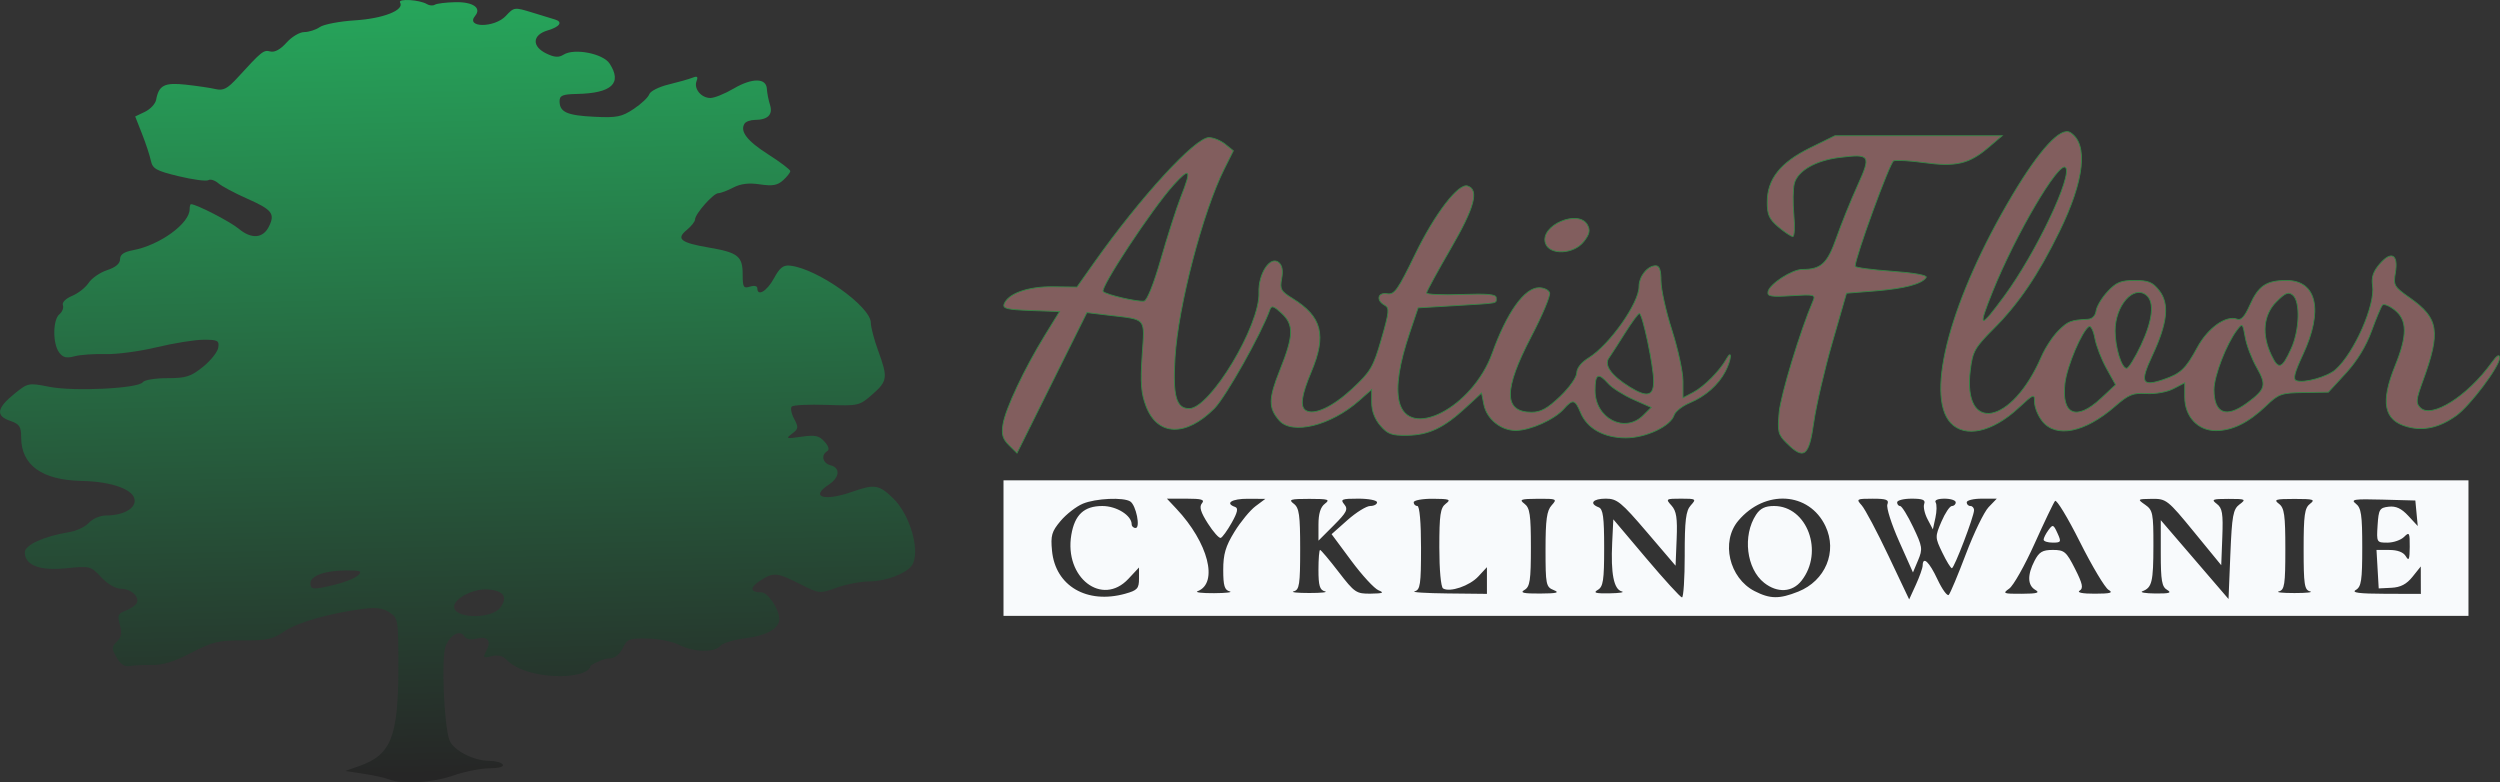 <?xml version="1.0" encoding="UTF-8" standalone="no"?>
<!-- Created with Inkscape (http://www.inkscape.org/) -->

<svg
   width="180.609mm"
   height="56.525mm"
   viewBox="0 0 180.609 56.525"
   version="1.1"
   id="svg1"
   sodipodi:docname="nav-bar2.svg"
   inkscape:version="1.3.2 (091e20e, 2023-11-25, custom)"
   xmlns:inkscape="http://www.inkscape.org/namespaces/inkscape"
   xmlns:sodipodi="http://sodipodi.sourceforge.net/DTD/sodipodi-0.dtd"
   xmlns:xlink="http://www.w3.org/1999/xlink"
   xmlns="http://www.w3.org/2000/svg"
   xmlns:svg="http://www.w3.org/2000/svg">
  <rect x="0" y="0" width="180.609" height="56.525" fill="#333333" stroke="none"/>
  <sodipodi:namedview
     id="namedview1"
     pagecolor="#ffffff"
     bordercolor="#000000"
     borderopacity="0.25"
     inkscape:showpageshadow="2"
     inkscape:pageopacity="0.0"
     inkscape:pagecheckerboard="0"
     inkscape:deskcolor="#d1d1d1"
     inkscape:document-units="mm"
     inkscape:zoom="1.0242632"
     inkscape:cx="412.00347"
     inkscape:cy="66.87734"
     inkscape:window-width="1920"
     inkscape:window-height="1009"
     inkscape:window-x="-8"
     inkscape:window-y="-8"
     inkscape:window-maximized="1"
     inkscape:current-layer="layer1" />
  <defs
     id="defs1">
    <linearGradient
       inkscape:collect="always"
       xlink:href="#linearGradient17"
       id="linearGradient18"
       x1="732.963"
       y1="146.845"
       x2="738.16"
       y2="358.592"
       gradientUnits="userSpaceOnUse"
       gradientTransform="matrix(0.265,0,0,0.265,-142.567,27.105)" />
    <linearGradient
       id="linearGradient17"
       inkscape:collect="always">
      <stop
         style="stop-color:#26a65b;stop-opacity:1;"
         offset="0"
         id="stop17" />
      <stop
         style="stop-color:#262626;stop-opacity:1;"
         offset="1"
         id="stop18" />
    </linearGradient>
  </defs>
  <g
     inkscape:label="Warstwa 1"
     inkscape:groupmode="layer"
     id="layer1"
     transform="translate(-20.121,-66.233)">
    <path
       style="fill:url(#linearGradient18);fill-opacity:1;fill-rule:nonzero;stroke:none;stroke-width:0.065;stroke-dasharray:none;stroke-dashoffset:0;stroke-opacity:1"
       d="m 48.238,122.544 c -0.291,-0.116 -1.124,-0.302 -1.852,-0.413 l -1.323,-0.201 1.041,-0.367 c 2.281,-0.805 2.796,-2.121 2.796,-7.149 0,-3.436 -0.015,-3.529 -0.644,-3.94 -0.477,-0.312 -0.974,-0.378 -1.918,-0.253 -2.457,0.326 -4.723,0.975 -5.683,1.63 -0.828,0.564 -1.261,0.659 -2.975,0.65 -1.78,-0.009 -2.202,0.092 -3.74,0.893 -1.22,0.636 -2.063,0.897 -2.845,0.881 -0.612,-0.012 -1.342,0.023 -1.623,0.079 -0.343,0.068 -0.647,-0.135 -0.924,-0.619 -0.376,-0.657 -0.374,-0.759 0.021,-1.154 0.327,-0.327 0.379,-0.624 0.211,-1.21 -0.193,-0.674 -0.141,-0.807 0.398,-1.012 0.341,-0.13 0.702,-0.368 0.802,-0.529 0.274,-0.443 -0.375,-1.063 -1.114,-1.063 -0.393,0 -0.965,-0.332 -1.43,-0.83 -0.76,-0.813 -0.809,-0.826 -2.518,-0.651 -1.929,0.198 -3.005,-0.214 -3.005,-1.15 0,-0.534 1.387,-1.166 3.205,-1.459 0.526,-0.085 1.169,-0.39 1.43,-0.678 0.261,-0.288 0.805,-0.524 1.21,-0.524 1.198,0 2.093,-0.456 2.093,-1.065 0,-0.792 -1.596,-1.386 -3.851,-1.434 -2.854,-0.061 -4.351,-1.143 -4.351,-3.146 0,-0.787 -0.116,-0.958 -0.814,-1.201 -1.043,-0.364 -0.947,-0.918 0.34,-1.959 0.964,-0.78 1.006,-0.788 2.519,-0.49 1.773,0.349 6.45,0.116 6.744,-0.336 0.104,-0.16 0.896,-0.291 1.761,-0.291 1.363,0 1.707,-0.109 2.589,-0.821 0.559,-0.451 1.055,-1.077 1.102,-1.389 0.075,-0.507 -0.039,-0.568 -1.058,-0.566 -0.629,0 -2.155,0.245 -3.392,0.543 -1.237,0.298 -2.904,0.52 -3.704,0.494 -0.8,-0.026 -1.801,0.045 -2.224,0.157 -0.598,0.159 -0.848,0.096 -1.124,-0.282 -0.471,-0.644 -0.455,-2.355 0.025,-2.754 0.21,-0.174 0.322,-0.469 0.251,-0.656 -0.076,-0.198 0.202,-0.477 0.664,-0.669 0.437,-0.181 0.975,-0.604 1.195,-0.94 0.22,-0.336 0.821,-0.75 1.336,-0.92 0.613,-0.202 0.935,-0.474 0.935,-0.788 0,-0.34 0.275,-0.531 0.949,-0.657 1.916,-0.359 4.078,-1.928 4.078,-2.959 0,-0.199 0.044,-0.361 0.099,-0.361 0.387,0 2.822,1.252 3.444,1.771 0.918,0.766 1.755,0.706 2.183,-0.155 0.461,-0.929 0.237,-1.217 -1.575,-2.019 -0.9,-0.398 -1.837,-0.899 -2.083,-1.113 -0.245,-0.214 -0.568,-0.313 -0.717,-0.221 -0.149,0.092 -1.112,-0.035 -2.14,-0.283 -1.634,-0.394 -1.887,-0.537 -2.015,-1.134 -0.08,-0.376 -0.367,-1.246 -0.638,-1.933 l -0.492,-1.251 0.707,-0.339 c 0.389,-0.186 0.751,-0.576 0.805,-0.866 0.196,-1.056 0.6,-1.261 2.15,-1.092 0.805,0.088 1.771,0.231 2.148,0.319 0.557,0.129 0.853,-0.026 1.587,-0.828 1.754,-1.918 1.879,-2.017 2.365,-1.89 0.312,0.082 0.732,-0.148 1.168,-0.637 0.375,-0.42 0.951,-0.764 1.282,-0.764 0.33,0 0.835,-0.162 1.122,-0.361 0.287,-0.199 1.438,-0.418 2.557,-0.488 2.036,-0.128 3.582,-0.741 3.244,-1.289 -0.184,-0.298 1.427,-0.199 1.941,0.119 0.177,0.109 0.436,0.128 0.576,0.041 0.14,-0.087 0.808,-0.168 1.485,-0.182 1.265,-0.025 1.898,0.413 1.423,0.985 -0.729,0.878 1.407,0.881 2.221,0.003 0.586,-0.632 0.617,-0.636 1.906,-0.239 0.72,0.222 1.459,0.448 1.641,0.502 0.589,0.175 0.352,0.529 -0.529,0.788 -1.118,0.329 -1.162,1.16 -0.088,1.674 0.585,0.281 0.887,0.298 1.247,0.073 0.767,-0.479 2.84,-0.075 3.312,0.645 0.934,1.425 0.161,2.146 -2.355,2.199 -1.044,0.022 -1.257,0.111 -1.257,0.523 0,0.79 0.533,1.029 2.514,1.126 1.619,0.08 1.977,0.009 2.843,-0.567 0.545,-0.362 1.05,-0.839 1.122,-1.059 0.072,-0.22 0.698,-0.537 1.39,-0.704 0.692,-0.168 1.469,-0.388 1.725,-0.489 0.357,-0.142 0.427,-0.084 0.301,0.245 -0.211,0.551 0.338,1.217 1.004,1.217 0.284,0 1.039,-0.306 1.678,-0.681 1.337,-0.784 2.358,-0.775 2.399,0.02 0.015,0.291 0.117,0.812 0.227,1.158 0.224,0.706 -0.154,1.081 -1.098,1.087 -0.319,0.002 -0.654,0.124 -0.745,0.271 -0.345,0.558 0.19,1.249 1.722,2.226 0.873,0.556 1.586,1.097 1.586,1.202 0,0.105 -0.233,0.403 -0.519,0.661 -0.406,0.368 -0.769,0.432 -1.672,0.297 -0.806,-0.121 -1.387,-0.051 -1.929,0.231 -0.426,0.222 -0.914,0.405 -1.083,0.406 -0.355,0.002 -1.677,1.498 -1.677,1.898 0,0.147 -0.268,0.487 -0.595,0.755 -0.798,0.652 -0.452,0.926 1.617,1.279 2.084,0.356 2.418,0.624 2.418,1.941 0,0.923 0.061,1.024 0.529,0.876 0.304,-0.096 0.529,-0.048 0.529,0.114 0,0.631 0.695,0.219 1.2,-0.71 0.424,-0.78 0.676,-0.976 1.182,-0.918 1.973,0.225 5.819,2.955 5.819,4.131 0,0.311 0.238,1.217 0.529,2.013 0.713,1.95 0.68,2.194 -0.421,3.161 -0.933,0.819 -0.994,0.833 -3.285,0.755 -1.284,-0.044 -2.424,0.01 -2.534,0.119 -0.11,0.109 -0.034,0.508 0.169,0.886 0.332,0.62 0.316,0.726 -0.154,1.078 -0.478,0.358 -0.421,0.376 0.675,0.217 0.994,-0.144 1.277,-0.085 1.671,0.35 0.309,0.341 0.376,0.585 0.192,0.698 -0.462,0.285 -0.32,0.865 0.247,1.013 0.729,0.191 0.663,0.882 -0.132,1.403 -1.384,0.907 -0.312,1.222 1.72,0.505 1.595,-0.563 1.921,-0.508 2.948,0.49 1.233,1.198 1.98,3.875 1.347,4.831 -0.382,0.577 -1.907,1.161 -3.026,1.16 -0.626,0 -1.705,0.202 -2.398,0.45 -1.256,0.45 -1.265,0.449 -2.672,-0.263 -1.667,-0.844 -1.921,-0.864 -2.883,-0.23 -0.759,0.5 -0.716,0.838 0.106,0.838 0.474,0 1.286,1.219 1.286,1.93 0,0.678 -0.912,1.194 -2.439,1.382 -0.832,0.102 -1.651,0.351 -1.818,0.553 -0.414,0.499 -1.933,0.463 -2.963,-0.069 -0.464,-0.24 -1.496,-0.448 -2.293,-0.463 -1.33,-0.024 -1.478,0.033 -1.803,0.701 -0.226,0.464 -0.565,0.728 -0.935,0.729 -0.319,0 -0.938,0.238 -1.375,0.527 -0.138,1.07 -4.672,1.092 -6.097,-0.446 -0.249,-0.269 -0.636,-0.342 -1.068,-0.233 -0.608,0.153 -0.641,0.119 -0.377,-0.376 0.394,-0.737 0.109,-1.098 -0.704,-0.894 -0.424,0.106 -0.751,0.043 -0.883,-0.17 -0.309,-0.499 -1.023,-0.117 -1.352,0.724 -0.318,0.812 -0.113,5.745 0.282,6.785 0.277,0.728 1.75,1.49 2.882,1.49 0.442,0 0.878,0.119 0.968,0.265 0.099,0.16 -0.286,0.268 -0.977,0.273 -0.627,0.005 -1.795,0.239 -2.595,0.521 -1.492,0.525 -3.689,0.66 -4.63,0.284 z m 8.011,-12.399 c 0.589,-0.771 0.275,-1.241 -0.884,-1.326 -1.132,-0.083 -2.623,0.757 -2.421,1.365 0.254,0.763 2.716,0.734 3.306,-0.038 z m -11.899,-1.679 c 0.683,-0.165 1.416,-0.462 1.629,-0.661 0.332,-0.31 0.211,-0.362 -0.843,-0.362 -1.511,0 -2.587,0.382 -2.587,0.92 0,0.483 0.186,0.493 1.801,0.104 z"
       id="path14"
       sodipodi:nodetypes="cscsssccccccscscssccsscsscscsssscscscccssssssssssssssssscssssssssssssscsssssssssssssssssssscsssssscsssssssssssscsssscscsssccccssssccsccsssssssssscccccccscsss" />
    <path
       id="path13"
       style="fill:#825e5e;fill-opacity:1;fill-rule:nonzero;stroke:#368445;stroke-width:0.065;stroke-dasharray:none;stroke-dashoffset:0;stroke-opacity:1"
       d="m 131.766,83.796 c -0.406,-1.281 2.41,-2.484 3.044,-1.301 0.206,0.384 0.142,0.661 -0.274,1.191 -0.731,0.93 -2.487,0.999 -2.769,0.11 z M 93.011,98.39 c -0.458,-0.458 -0.547,-0.776 -0.427,-1.516 0.18,-1.112 1.55,-4.015 3.025,-6.412 l 1.058,-1.72 -2.076,-0.077 c -1.716,-0.063 -2.049,-0.145 -1.924,-0.473 0.291,-0.757 1.735,-1.265 3.533,-1.243 l 1.726,0.022 1.245,-1.761 c 3.351,-4.738 7.293,-9.037 8.288,-9.037 0.321,0 0.849,0.215 1.173,0.477 l 0.589,0.477 -0.655,1.309 c -1.558,3.111 -3.331,9.905 -3.557,13.629 -0.169,2.782 0.083,3.687 1.026,3.687 1.511,0 5.132,-6.02 5.035,-8.374 -0.056,-1.358 0.817,-2.691 1.429,-2.183 0.253,0.21 0.323,0.588 0.215,1.165 -0.144,0.766 -0.064,0.913 0.784,1.437 2.133,1.318 2.47,2.646 1.35,5.308 -0.708,1.683 -0.825,2.514 -0.39,2.782 0.6,0.371 1.951,-0.257 3.345,-1.555 1.345,-1.252 1.529,-1.564 2.115,-3.597 0.569,-1.97 0.596,-2.252 0.234,-2.455 -0.633,-0.354 -0.501,-0.938 0.186,-0.826 0.523,0.085 0.767,-0.258 2.018,-2.839 1.419,-2.929 3.129,-5.161 3.788,-4.945 0.849,0.279 0.505,1.553 -1.224,4.53 -0.956,1.646 -1.738,3.084 -1.738,3.196 0,0.112 1.131,0.162 2.514,0.112 1.884,-0.069 2.514,-0.009 2.514,0.239 -2.6e-4,0.425 0.276,0.371 -2.887,0.562 l -2.755,0.166 -0.604,1.792 c -0.752,2.234 -1.006,3.866 -0.768,4.947 0.635,2.893 5.309,0.489 6.73,-3.462 1.064,-2.959 2.331,-4.732 3.381,-4.732 0.343,0 0.686,0.162 0.762,0.36 0.076,0.198 -0.523,1.626 -1.331,3.174 -2.012,3.854 -2.002,5.462 0.034,5.462 0.664,0 1.15,-0.27 2.064,-1.145 0.671,-0.643 1.195,-1.388 1.195,-1.698 0,-0.34 0.336,-0.761 0.873,-1.092 1.495,-0.924 3.625,-3.944 3.625,-5.139 0,-0.742 0.615,-1.509 1.21,-1.509 0.267,0 0.378,0.323 0.378,1.097 0,0.603 0.357,2.212 0.794,3.575 0.437,1.363 0.794,3.015 0.794,3.672 v 1.194 l 0.728,-0.38 c 0.787,-0.411 1.936,-1.564 2.404,-2.412 0.431,-0.781 0.371,0.037 -0.064,0.873 -0.513,0.986 -1.441,1.805 -2.589,2.285 -0.533,0.223 -1.039,0.624 -1.124,0.892 -0.253,0.796 -2.049,1.639 -3.492,1.638 -1.57,-0.003 -2.786,-0.681 -3.258,-1.82 -0.405,-0.977 -0.561,-1.009 -1.229,-0.259 -0.669,0.752 -2.42,1.537 -3.445,1.544 -1.077,0.008 -2.107,-0.825 -2.316,-1.872 l -0.167,-0.835 -1.16,1.069 c -1.579,1.455 -2.663,1.967 -4.214,1.99 -1.115,0.017 -1.405,-0.089 -1.937,-0.707 -0.404,-0.469 -0.626,-1.061 -0.626,-1.666 v -0.939 l -0.933,0.82 c -2.038,1.79 -4.813,2.475 -5.741,1.418 -0.794,-0.905 -0.786,-1.568 0.046,-3.645 1,-2.496 1.02,-3.276 0.11,-4.114 -0.567,-0.521 -0.724,-0.567 -0.838,-0.245 -0.6,1.701 -3.2,6.323 -4.015,7.138 -2.062,2.062 -4.104,1.995 -4.928,-0.163 -0.358,-0.937 -0.415,-1.669 -0.285,-3.65 0.185,-2.823 0.384,-2.59 -2.501,-2.935 l -1.491,-0.179 -2.524,5.074 -2.524,5.074 z m 45.826,-2.151 0.573,-0.573 -1.3,-0.58 c -0.715,-0.319 -1.527,-0.835 -1.804,-1.147 -0.73,-0.822 -0.951,-0.705 -0.951,0.503 0,2.027 2.146,3.134 3.483,1.797 z m 0.75,-2.463 c 0,-1.087 -0.806,-4.906 -1.033,-4.895 -0.087,0.004 -0.547,0.629 -1.024,1.389 -0.476,0.76 -1.007,1.583 -1.179,1.829 -0.365,0.521 0.18,1.277 1.516,2.103 1.247,0.77 1.72,0.653 1.72,-0.426 z M 104.004,84.905 c 0.481,-1.673 1.124,-3.672 1.428,-4.442 0.795,-2.01 0.674,-2.199 -0.546,-0.85 -1.537,1.699 -5.325,7.442 -5.069,7.686 0.251,0.239 2.432,0.748 2.954,0.689 0.218,-0.025 0.699,-1.228 1.233,-3.083 z m 57.043,11.876 c -1.872,-2.01 0.025,-9.004 4.465,-16.456 1.971,-3.309 3.488,-4.949 4.177,-4.514 1.309,0.826 1.021,3.448 -0.783,7.133 -1.537,3.139 -2.94,5.213 -4.756,7.032 -1.364,1.366 -1.516,1.636 -1.685,2.982 -0.582,4.656 3.005,3.985 5.138,-0.961 0.27,-0.625 0.82,-1.465 1.223,-1.865 0.699,-0.694 0.893,-0.771 2.115,-0.833 0.334,-0.017 0.56,-0.243 0.612,-0.613 0.046,-0.322 0.421,-0.947 0.834,-1.389 0.622,-0.666 0.955,-0.803 1.948,-0.803 0.991,0 1.297,0.126 1.772,0.728 0.752,0.954 0.607,2.337 -0.492,4.687 -0.917,1.961 -0.769,2.282 0.806,1.745 1.243,-0.424 1.605,-0.767 2.444,-2.317 0.766,-1.416 2.083,-2.351 2.879,-2.045 0.284,0.109 0.552,-0.19 0.925,-1.035 0.607,-1.373 1.19,-1.763 2.634,-1.763 2.198,0 2.679,2.168 1.188,5.356 -0.609,1.301 -0.731,1.783 -0.477,1.88 0.547,0.21 2.249,-0.267 2.841,-0.796 1.355,-1.211 2.878,-4.676 2.668,-6.066 -0.091,-0.603 0.044,-1.013 0.518,-1.564 0.839,-0.976 1.354,-0.69 1.131,0.628 -0.156,0.922 -0.102,1.015 1.056,1.831 2.081,1.467 2.229,2.418 0.93,5.982 -0.499,1.369 -0.522,1.609 -0.183,1.948 0.808,0.808 3.415,-0.836 5.145,-3.245 0.389,-0.541 0.573,-0.656 0.578,-0.36 0.012,0.603 -2.139,3.465 -3.139,4.176 -1.206,0.858 -2.341,1.117 -3.515,0.801 -1.711,-0.461 -1.968,-1.756 -0.879,-4.434 0.882,-2.172 0.87,-3.288 -0.045,-4.008 -0.389,-0.306 -0.787,-0.463 -0.885,-0.35 -0.098,0.113 -0.454,0.963 -0.791,1.888 -0.4,1.096 -1.049,2.156 -1.864,3.043 l -1.251,1.361 -1.762,0.026 c -1.642,0.024 -1.829,0.09 -2.741,0.963 -1.264,1.211 -2.436,1.789 -3.624,1.789 -1.304,0 -2.249,-1.02 -2.249,-2.427 v -1.026 l -0.817,0.422 c -0.469,0.243 -1.298,0.393 -1.949,0.353 -0.982,-0.06 -1.287,0.064 -2.292,0.938 -2.171,1.886 -4.253,2.3 -5.242,1.043 -0.302,-0.383 -0.548,-0.994 -0.548,-1.357 0,-0.638 -0.039,-0.623 -1.193,0.44 -1.879,1.732 -3.837,2.157 -4.864,1.054 z m 10.847,-1.757 1.065,-0.994 -0.659,-1.189 c -0.362,-0.654 -0.74,-1.634 -0.84,-2.179 -0.1,-0.544 -0.29,-0.923 -0.422,-0.841 -0.512,0.316 -1.591,2.86 -1.737,4.096 -0.271,2.29 0.823,2.757 2.592,1.107 z m 10.563,0.327 c 1.345,-0.993 1.427,-1.294 0.696,-2.573 -0.354,-0.619 -0.728,-1.601 -0.83,-2.181 -0.177,-1.009 -0.203,-1.032 -0.588,-0.529 -0.771,1.007 -1.666,3.326 -1.666,4.317 0,1.729 0.875,2.083 2.388,0.966 z m -7.669,-4.162 c 0.853,-1.803 0.999,-3.129 0.399,-3.627 -0.93,-0.772 -2.262,0.742 -2.262,2.57 0,1.2 0.463,2.711 0.831,2.711 0.137,0 0.602,-0.744 1.032,-1.654 z m 10.859,0.232 c 0.604,-1.33 0.667,-3.408 0.117,-3.865 -0.32,-0.265 -0.535,-0.179 -1.191,0.476 -0.942,0.942 -1.074,2.365 -0.36,3.863 0.517,1.084 0.762,1.002 1.433,-0.475 z m -20.719,-3.804 c 2.286,-3.108 4.966,-8.75 4.412,-9.291 -0.481,-0.471 -3.601,4.836 -5.255,8.94 -1.105,2.74 -0.959,2.801 0.843,0.351 z M 149.198,98.244 c -0.621,-0.621 -0.671,-0.826 -0.545,-2.216 0.114,-1.252 1.528,-5.907 2.446,-8.047 0.199,-0.463 0.094,-0.489 -1.557,-0.384 -1.477,0.094 -1.757,0.046 -1.693,-0.288 0.106,-0.55 1.737,-1.61 2.477,-1.61 1.361,0 1.811,-0.418 2.468,-2.286 0.351,-0.998 1.031,-2.683 1.512,-3.745 1.009,-2.228 0.94,-2.337 -1.311,-2.056 -1.725,0.216 -3.016,0.965 -3.247,1.884 -0.096,0.381 -0.11,1.397 -0.032,2.257 0.078,0.86 0.043,1.564 -0.077,1.564 -0.121,0 -0.586,-0.308 -1.033,-0.685 -0.67,-0.564 -0.814,-0.881 -0.814,-1.791 0,-1.664 0.949,-2.864 3.104,-3.923 l 1.786,-0.878 h 6.041 6.041 l -1.011,0.859 c -1.38,1.173 -2.344,1.4 -4.61,1.086 -1.034,-0.143 -2.034,-0.202 -2.221,-0.13 -0.272,0.104 -2.779,6.974 -2.779,7.615 0,0.093 1.19,0.255 2.644,0.359 1.565,0.112 2.58,0.292 2.488,0.442 -0.292,0.472 -1.555,0.809 -3.658,0.978 l -2.099,0.168 -1.029,3.572 c -0.566,1.965 -1.166,4.554 -1.334,5.755 -0.344,2.463 -0.709,2.743 -1.954,1.499 z" />
    <path
       style="fill:#f8fafc;fill-opacity:1;fill-rule:nonzero;stroke:none;stroke-width:0.065;stroke-dasharray:none;stroke-dashoffset:0;stroke-opacity:1"
       d="m 92.618,105.831 v -4.895 h 52.917 52.917 v 4.895 4.895 H 145.534 92.618 Z m 8.797,3.293 c 0.87,-0.242 0.992,-0.375 0.992,-1.085 v -0.809 l -0.768,0.822 c -1.897,2.03 -4.644,-0.09 -4.122,-3.18 0.246,-1.456 0.922,-2.083 2.243,-2.083 1.027,0 2.117,0.681 2.117,1.323 0,0.146 0.129,0.265 0.286,0.265 0.363,0 0.033,-1.641 -0.385,-1.914 -0.491,-0.321 -2.503,-0.228 -3.427,0.158 -0.475,0.198 -1.198,0.759 -1.607,1.245 -0.647,0.769 -0.728,1.05 -0.621,2.161 0.244,2.537 2.518,3.869 5.292,3.098 z m 40.415,-2.81 c 0,-2.502 0.083,-3.18 0.438,-3.572 0.418,-0.462 0.386,-0.484 -0.702,-0.484 -1.099,0 -1.124,0.018 -0.69,0.497 0.355,0.392 0.434,0.903 0.372,2.422 l -0.078,1.924 -2.069,-2.422 c -1.862,-2.179 -2.16,-2.422 -2.977,-2.422 -0.93,0 -1.219,0.353 -0.51,0.625 0.318,0.122 0.397,0.705 0.397,2.926 0,2.362 -0.069,2.813 -0.463,3.043 -0.356,0.208 -0.158,0.264 0.86,0.247 0.728,-0.012 1.118,-0.076 0.869,-0.142 -0.569,-0.149 -0.792,-1.291 -0.686,-3.504 l 0.082,-1.7 2.381,2.818 c 1.31,1.55 2.471,2.821 2.58,2.824 0.109,0.004 0.198,-1.383 0.198,-3.081 z m 8.2,2.661 c 1.968,-0.787 2.843,-2.889 1.97,-4.729 -1.178,-2.483 -4.375,-2.681 -6.302,-0.39 -1.269,1.508 -0.657,4.141 1.182,5.082 1.121,0.574 1.788,0.582 3.151,0.036 z m -2.457,-0.635 c -1.287,-1.012 -1.575,-3.415 -0.59,-4.919 0.301,-0.459 0.658,-0.633 1.299,-0.633 2.401,0 3.623,3.318 1.988,5.397 -0.663,0.843 -1.744,0.905 -2.697,0.155 z m 11.448,-1.253 c 0.015,-0.702 0.472,-0.275 1.068,0.997 0.342,0.73 0.711,1.236 0.819,1.124 0.108,-0.112 0.667,-1.446 1.242,-2.964 0.575,-1.518 1.311,-3.036 1.635,-3.373 l 0.59,-0.613 h -1.086 c -0.597,0 -1.086,0.119 -1.086,0.265 0,0.146 0.119,0.265 0.265,0.265 0.146,0 0.265,0.137 0.265,0.304 0,0.445 -1.43,4.187 -1.601,4.191 -0.08,0.003 -0.39,-0.503 -0.689,-1.122 -0.532,-1.101 -0.534,-1.148 -0.064,-2.249 0.264,-0.618 0.604,-1.124 0.756,-1.124 0.151,0 0.275,-0.119 0.275,-0.265 0,-0.146 -0.364,-0.265 -0.809,-0.265 -0.485,0 -0.742,0.109 -0.642,0.271 0.092,0.149 0.085,0.648 -0.017,1.109 l -0.184,0.838 -0.385,-0.734 c -0.212,-0.404 -0.32,-0.903 -0.241,-1.109 0.109,-0.285 -0.109,-0.375 -0.906,-0.375 -0.578,0 -1.05,0.119 -1.05,0.265 0,0.146 0.097,0.265 0.216,0.265 0.119,0 0.543,0.685 0.942,1.521 0.674,1.413 0.7,1.584 0.356,2.4 l -0.37,0.879 -1.003,-2.251 c -0.552,-1.238 -0.932,-2.437 -0.845,-2.664 0.13,-0.338 -0.065,-0.413 -1.065,-0.413 -1.162,0 -1.202,0.024 -0.792,0.477 0.237,0.262 1.107,1.899 1.931,3.638 l 1.5,3.161 0.484,-1.058 c 0.266,-0.582 0.487,-1.207 0.491,-1.389 z m 22.893,-4.413 c 0.495,-0.373 0.443,-0.399 -0.794,-0.399 -1.172,0 -1.269,0.041 -0.848,0.36 0.398,0.302 0.462,0.69 0.397,2.395 l -0.078,2.035 -1.968,-2.403 c -1.901,-2.322 -2.004,-2.403 -3.043,-2.39 -1.054,0.013 -1.064,0.022 -0.48,0.429 0.548,0.382 0.595,0.618 0.591,2.963 -0.004,2.613 -0.102,3.019 -0.79,3.281 -0.218,0.083 0.198,0.157 0.926,0.164 1.021,0.01 1.217,-0.049 0.86,-0.257 -0.387,-0.225 -0.463,-0.662 -0.463,-2.655 v -2.385 l 2.447,2.848 2.447,2.848 0.132,-3.218 c 0.116,-2.818 0.198,-3.267 0.661,-3.617 z m -72.959,6.281 c -0.369,-0.096 -0.463,-0.412 -0.463,-1.553 0,-1.134 0.168,-1.705 0.81,-2.749 0.446,-0.724 1.13,-1.556 1.521,-1.848 l 0.711,-0.531 -1.257,-0.008 c -1.166,-0.008 -1.69,0.327 -0.926,0.591 0.241,0.084 0.175,0.392 -0.247,1.141 -0.318,0.564 -0.675,1.058 -0.794,1.096 -0.119,0.038 -0.536,-0.431 -0.928,-1.044 -0.523,-0.818 -0.637,-1.204 -0.431,-1.453 0.223,-0.269 -0.011,-0.339 -1.123,-0.339 h -1.405 l 0.684,0.728 c 2.305,2.451 3.057,5.378 1.531,5.959 -0.218,0.083 0.318,0.147 1.191,0.141 0.873,-0.005 1.379,-0.064 1.124,-0.131 z m 6.879,0 c -0.369,-0.097 -0.463,-0.412 -0.463,-1.557 0,-0.79 0.053,-1.436 0.117,-1.436 0.064,0 0.667,0.714 1.338,1.587 1.157,1.503 1.28,1.587 2.331,1.571 0.872,-0.013 0.991,-0.065 0.557,-0.24 -0.304,-0.123 -1.192,-1.086 -1.973,-2.14 l -1.421,-1.917 1.147,-1.018 c 0.631,-0.56 1.37,-1.018 1.642,-1.018 0.272,0 0.495,-0.119 0.495,-0.265 0,-0.146 -0.61,-0.265 -1.355,-0.265 -1.199,0 -1.316,0.048 -1.012,0.413 0.292,0.352 0.179,0.577 -0.761,1.517 l -1.104,1.104 v -1.158 c 0,-0.792 0.146,-1.269 0.463,-1.509 0.401,-0.305 0.251,-0.351 -1.124,-0.351 -1.376,0 -1.526,0.047 -1.124,0.351 0.392,0.297 0.463,0.801 0.463,3.279 0,2.566 -0.057,2.943 -0.463,3.049 -0.255,0.067 0.251,0.121 1.124,0.121 0.873,0 1.379,-0.054 1.124,-0.121 z m 11.708,-0.782 v -0.965 l -0.621,0.67 c -0.634,0.684 -2.059,1.168 -2.547,0.866 -0.157,-0.097 -0.271,-1.342 -0.271,-2.967 0,-2.356 0.073,-2.855 0.463,-3.151 0.404,-0.307 0.286,-0.353 -0.926,-0.36 -0.764,-0.005 -1.389,0.111 -1.389,0.256 0,0.146 0.119,0.265 0.265,0.265 0.161,0 0.265,1.184 0.265,3.023 0,2.657 -0.056,3.038 -0.463,3.144 -0.255,0.067 0.817,0.135 2.381,0.152 l 2.844,0.031 z m 4.829,0.692 c -0.563,-0.226 -0.595,-0.387 -0.595,-2.939 0,-2.141 0.091,-2.8 0.438,-3.184 0.419,-0.463 0.377,-0.483 -0.992,-0.475 -1.246,0.007 -1.37,0.054 -0.967,0.36 0.39,0.296 0.463,0.795 0.463,3.153 0,2.389 -0.068,2.842 -0.463,3.072 -0.351,0.204 -0.077,0.268 1.124,0.261 1.215,-0.007 1.448,-0.065 0.992,-0.248 z m 34.793,-0.013 c -0.57,-0.332 -0.591,-1.08 -0.059,-2.109 0.329,-0.636 0.573,-0.781 1.318,-0.781 0.835,0 0.975,0.118 1.604,1.359 0.551,1.088 0.618,1.404 0.335,1.583 -0.218,0.138 0.206,0.223 1.102,0.22 1.129,-0.003 1.35,-0.065 0.986,-0.277 -0.258,-0.15 -1.189,-1.71 -2.07,-3.465 -0.88,-1.756 -1.688,-3.088 -1.795,-2.96 -0.107,0.128 -0.773,1.52 -1.481,3.093 -0.707,1.573 -1.53,3.032 -1.829,3.241 -0.501,0.351 -0.43,0.38 0.904,0.373 1.113,-0.006 1.341,-0.07 0.985,-0.278 z m 0.595,-3.632 c 0,-0.118 0.155,-0.426 0.344,-0.684 0.32,-0.438 0.365,-0.424 0.656,0.214 0.29,0.636 0.265,0.684 -0.344,0.684 -0.361,0 -0.656,-0.096 -0.656,-0.214 z m 19.248,3.736 c -0.406,-0.106 -0.463,-0.483 -0.463,-3.049 0,-2.478 0.071,-2.982 0.463,-3.279 0.401,-0.305 0.251,-0.351 -1.124,-0.351 -1.376,0 -1.526,0.047 -1.124,0.351 0.392,0.297 0.463,0.801 0.463,3.279 0,2.566 -0.057,2.943 -0.463,3.049 -0.255,0.067 0.251,0.121 1.124,0.121 0.873,0 1.379,-0.054 1.124,-0.121 z m 8.002,-0.81 -0.001,-0.992 -0.599,0.748 c -0.429,0.536 -0.86,0.761 -1.52,0.794 l -0.921,0.046 -0.08,-1.389 -0.08,-1.389 h 0.927 c 0.603,0 1.021,0.162 1.196,0.463 0.214,0.367 0.271,0.225 0.278,-0.68 0.007,-1.039 -0.03,-1.106 -0.408,-0.728 -0.229,0.229 -0.771,0.416 -1.205,0.416 -0.777,0 -0.788,-0.02 -0.709,-1.257 0.074,-1.149 0.143,-1.264 0.805,-1.34 0.521,-0.06 0.917,0.125 1.41,0.657 l 0.686,0.74 -0.087,-0.922 -0.087,-0.922 -2.381,-0.065 c -2.047,-0.056 -2.316,-0.014 -1.918,0.294 0.389,0.301 0.463,0.805 0.463,3.16 0,2.389 -0.068,2.842 -0.463,3.072 -0.338,0.197 0.235,0.272 2.117,0.278 l 2.58,0.008 z"
       id="path9" />
  </g>
</svg>
